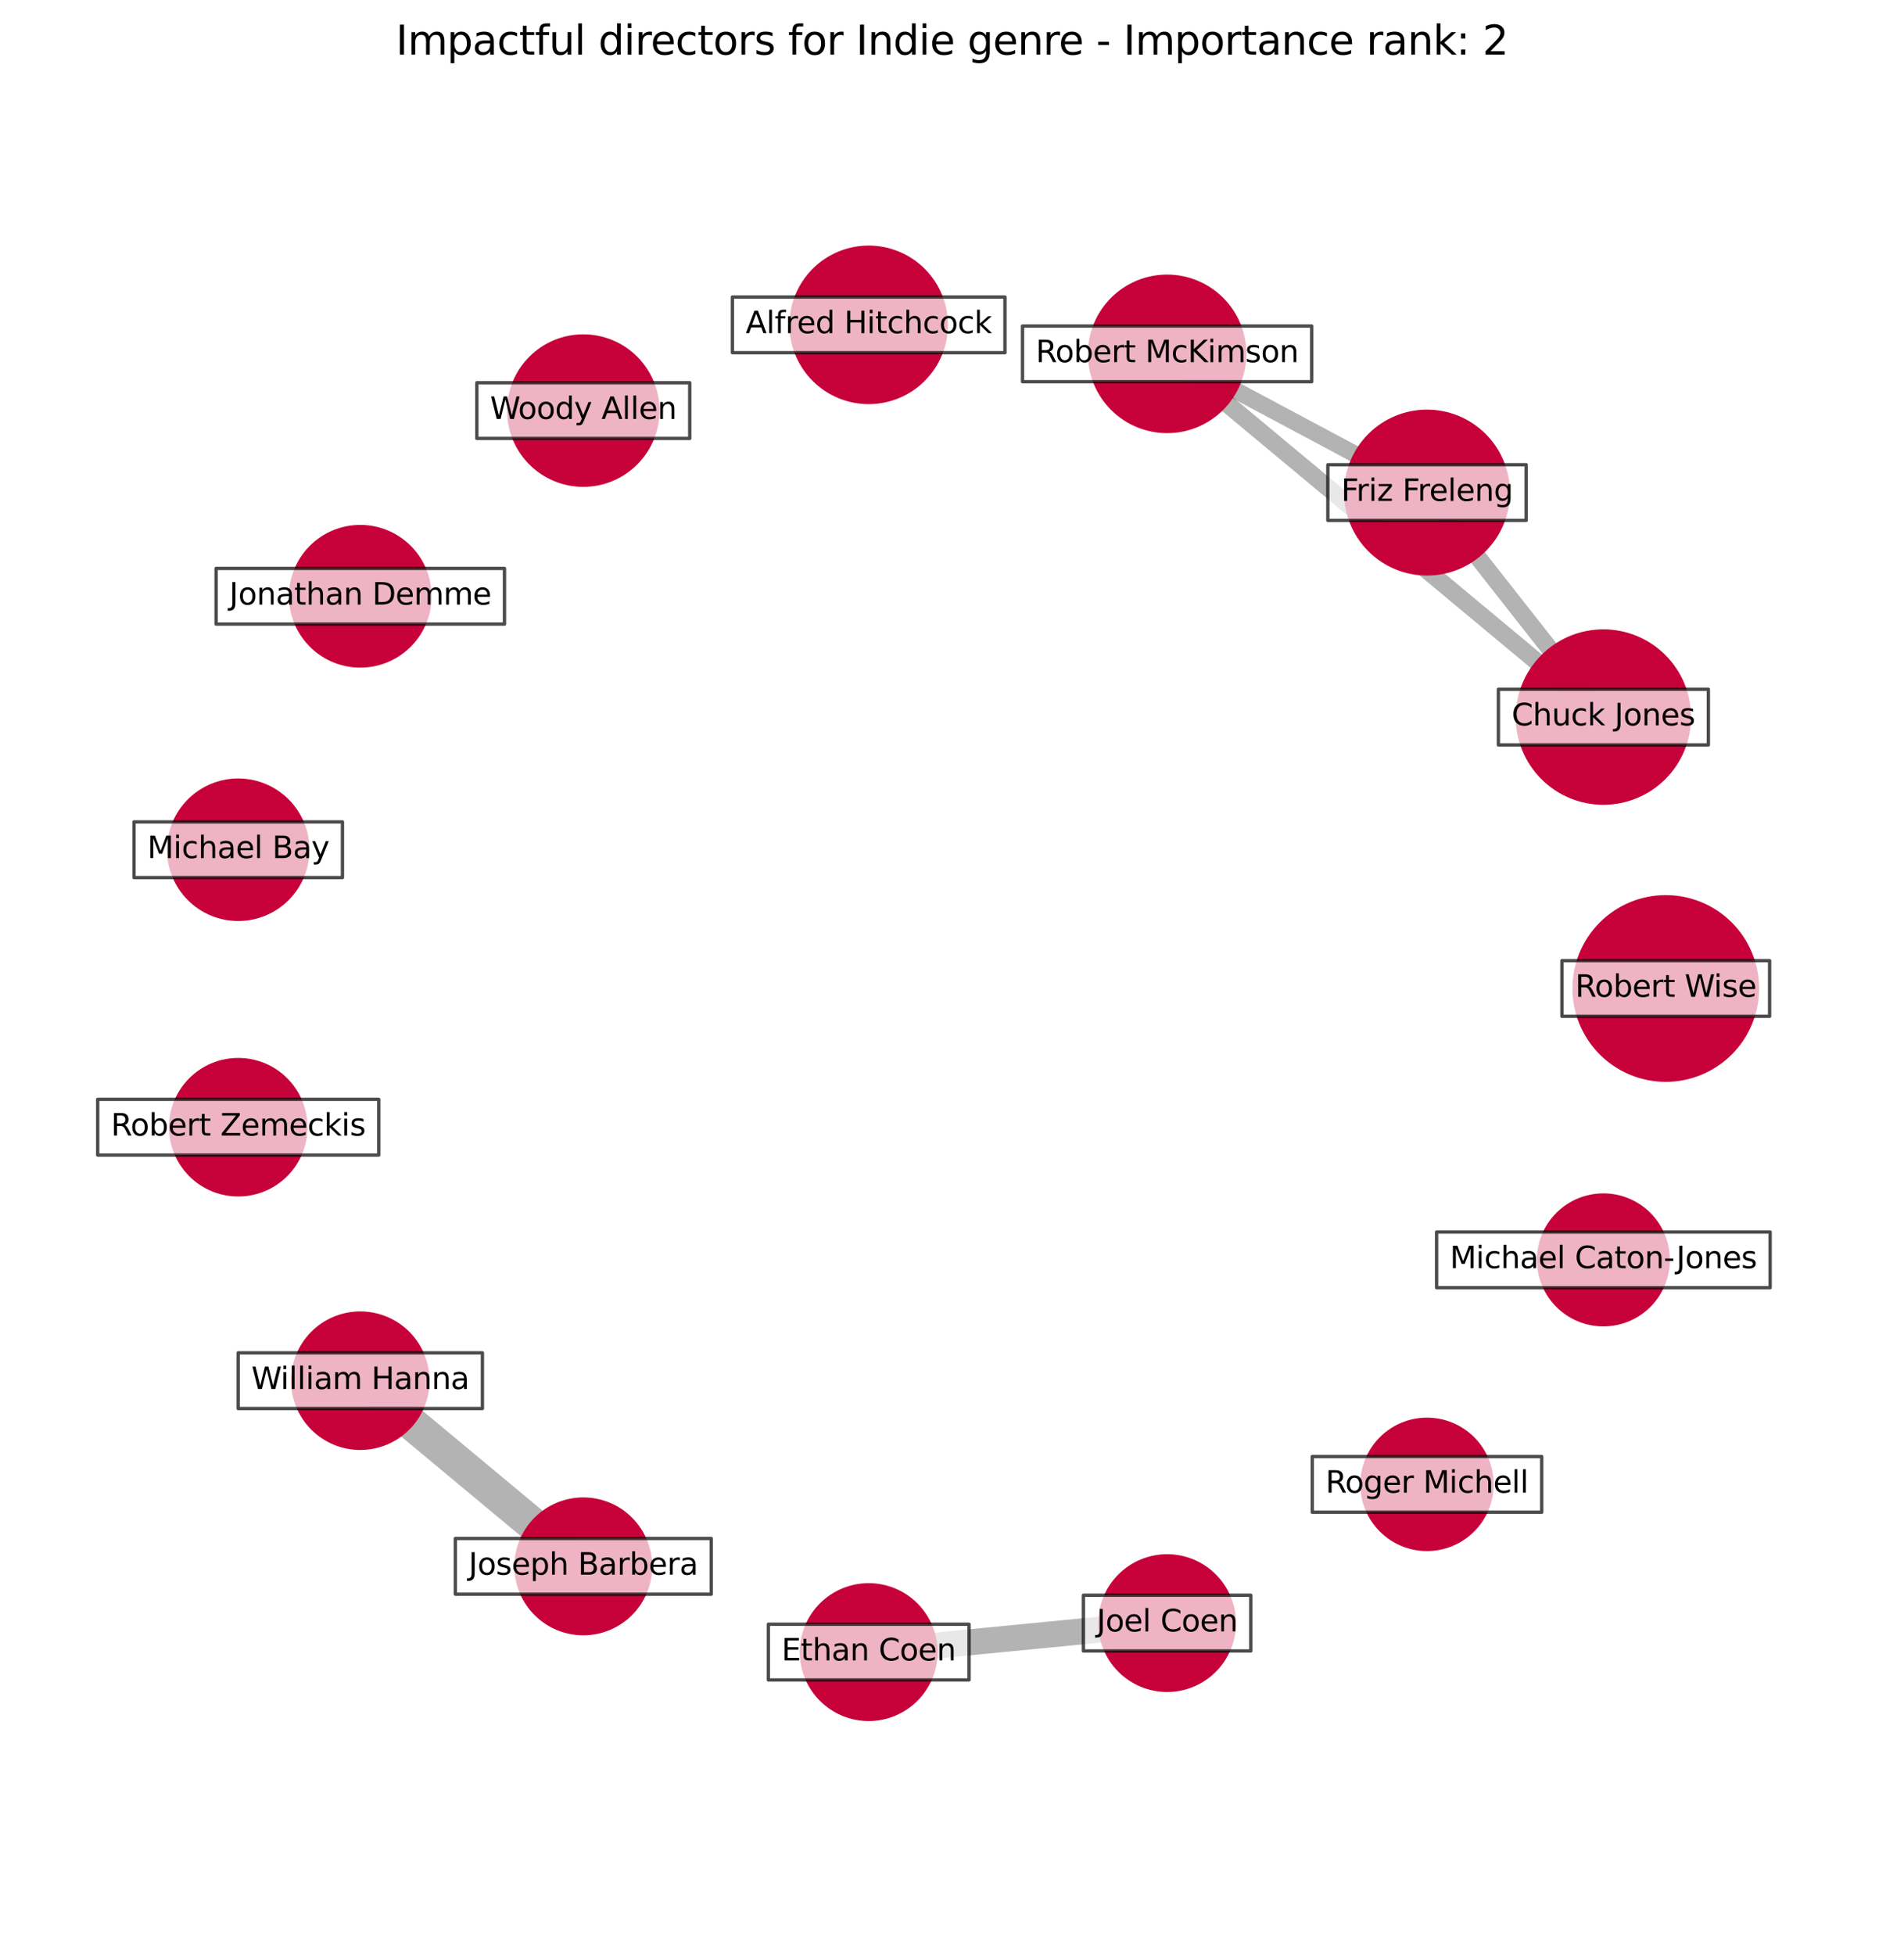 <?xml version="1.0" encoding="utf-8" standalone="no"?>
<!DOCTYPE svg PUBLIC "-//W3C//DTD SVG 1.1//EN"
  "http://www.w3.org/Graphics/SVG/1.1/DTD/svg11.dtd">
<svg xmlns:xlink="http://www.w3.org/1999/xlink" width="568.8pt" height="583.918pt" viewBox="0 0 568.8 583.918" xmlns="http://www.w3.org/2000/svg" version="1.1">
 <defs>
  <style type="text/css">*{stroke-linejoin: round; stroke-linecap: butt}</style>
 </defs>
 <g id="figure_1">
  <g id="patch_1">
   <path d="M 0 583.918 
L 568.8 583.918 
L 568.8 0 
L 0 0 
z
" style="fill: #ffffff"/>
  </g>
  <g id="axes_1">
   <g id="LineCollection_1">
    <path d="M 478.992 214.138 
L 426.3 147.102 
" clip-path="url(#pf386765ce1)" style="fill: none; stroke: #000000; stroke-opacity: 0.3; stroke-width: 5.162"/>
    <path d="M 478.992 214.138 
L 348.664 105.672 
" clip-path="url(#pf386765ce1)" style="fill: none; stroke: #000000; stroke-opacity: 0.3; stroke-width: 5.228"/>
    <path d="M 426.3 147.102 
L 348.664 105.672 
" clip-path="url(#pf386765ce1)" style="fill: none; stroke: #000000; stroke-opacity: 0.3; stroke-width: 5"/>
    <path d="M 107.631 412.315 
L 174.251 467.759 
" clip-path="url(#pf386765ce1)" style="fill: none; stroke: #000000; stroke-opacity: 0.3; stroke-width: 10"/>
    <path d="M 259.51 493.364 
L 348.664 484.703 
" clip-path="url(#pf386765ce1)" style="fill: none; stroke: #000000; stroke-opacity: 0.3; stroke-width: 7.767"/>
   </g>
   <g id="PathCollection_1">
    <path d="M 497.631 322.574 
C 504.894 322.574 511.86 319.688 516.996 314.552 
C 522.131 309.417 525.017 302.45 525.017 295.187 
C 525.017 287.925 522.131 280.958 516.996 275.823 
C 511.86 270.687 504.894 267.801 497.631 267.801 
C 490.368 267.801 483.401 270.687 478.266 275.823 
C 473.13 280.958 470.245 287.925 470.245 295.187 
C 470.245 302.45 473.13 309.417 478.266 314.552 
C 483.401 319.688 490.368 322.574 497.631 322.574 
z
" clip-path="url(#pf386765ce1)" style="fill: #c70039; fill-opacity: 0.99; stroke: #c70039; stroke-opacity: 0.99"/>
    <path d="M 478.992 239.838 
C 485.808 239.838 492.346 237.13 497.165 232.311 
C 501.985 227.491 504.693 220.954 504.693 214.138 
C 504.693 207.322 501.985 200.784 497.165 195.965 
C 492.346 191.145 485.808 188.437 478.992 188.437 
C 472.176 188.437 465.639 191.145 460.819 195.965 
C 456 200.784 453.292 207.322 453.292 214.138 
C 453.292 220.954 456 227.491 460.819 232.311 
C 465.639 237.13 472.176 239.838 478.992 239.838 
z
" clip-path="url(#pf386765ce1)" style="fill: #c70039; fill-opacity: 0.99; stroke: #c70039; stroke-opacity: 0.99"/>
    <path d="M 426.3 171.381 
C 432.739 171.381 438.914 168.823 443.467 164.27 
C 448.02 159.717 450.578 153.541 450.578 147.102 
C 450.578 140.663 448.02 134.488 443.467 129.935 
C 438.914 125.382 432.739 122.824 426.3 122.824 
C 419.861 122.824 413.685 125.382 409.132 129.935 
C 404.579 134.488 402.021 140.663 402.021 147.102 
C 402.021 153.541 404.579 159.717 409.132 164.27 
C 413.685 168.823 419.861 171.381 426.3 171.381 
z
" clip-path="url(#pf386765ce1)" style="fill: #c70039; fill-opacity: 0.99; stroke: #c70039; stroke-opacity: 0.99"/>
    <path d="M 348.664 128.853 
C 354.812 128.853 360.709 126.41 365.056 122.063 
C 369.403 117.716 371.845 111.82 371.845 105.672 
C 371.845 99.524 369.403 93.628 365.056 89.281 
C 360.709 84.933 354.812 82.491 348.664 82.491 
C 342.517 82.491 336.62 84.933 332.273 89.281 
C 327.926 93.628 325.483 99.524 325.483 105.672 
C 325.483 111.82 327.926 117.716 332.273 122.063 
C 336.62 126.41 342.517 128.853 348.664 128.853 
z
" clip-path="url(#pf386765ce1)" style="fill: #c70039; fill-opacity: 0.99; stroke: #c70039; stroke-opacity: 0.99"/>
    <path d="M 259.51 120.186 
C 265.656 120.186 271.551 117.744 275.897 113.398 
C 280.243 109.052 282.685 103.157 282.685 97.011 
C 282.685 90.864 280.243 84.969 275.897 80.623 
C 271.551 76.277 265.656 73.835 259.51 73.835 
C 253.363 73.835 247.468 76.277 243.122 80.623 
C 238.776 84.969 236.334 90.864 236.334 97.011 
C 236.334 103.157 238.776 109.052 243.122 113.398 
C 247.468 117.744 253.363 120.186 259.51 120.186 
z
" clip-path="url(#pf386765ce1)" style="fill: #c70039; fill-opacity: 0.99; stroke: #c70039; stroke-opacity: 0.99"/>
    <path d="M 174.251 144.895 
C 180.16 144.895 185.827 142.548 190.005 138.37 
C 194.183 134.192 196.53 128.524 196.53 122.616 
C 196.53 116.708 194.183 111.04 190.005 106.862 
C 185.827 102.684 180.16 100.337 174.251 100.337 
C 168.343 100.337 162.676 102.684 158.498 106.862 
C 154.32 111.04 151.972 116.708 151.972 122.616 
C 151.972 128.524 154.32 134.192 158.498 138.37 
C 162.676 142.548 168.343 144.895 174.251 144.895 
z
" clip-path="url(#pf386765ce1)" style="fill: #c70039; fill-opacity: 0.99; stroke: #c70039; stroke-opacity: 0.99"/>
    <path d="M 107.631 198.876 
C 113.152 198.876 118.447 196.683 122.35 192.779 
C 126.254 188.876 128.447 183.581 128.447 178.06 
C 128.447 172.54 126.254 167.245 122.35 163.342 
C 118.447 159.438 113.152 157.245 107.631 157.245 
C 102.111 157.245 96.816 159.438 92.913 163.342 
C 89.009 167.245 86.816 172.54 86.816 178.06 
C 86.816 183.581 89.009 188.876 92.913 192.779 
C 96.816 196.683 102.111 198.876 107.631 198.876 
z
" clip-path="url(#pf386765ce1)" style="fill: #c70039; fill-opacity: 0.99; stroke: #c70039; stroke-opacity: 0.99"/>
    <path d="M 71.169 274.543 
C 76.682 274.543 81.969 272.353 85.867 268.455 
C 89.765 264.557 91.955 259.27 91.955 253.757 
C 91.955 248.245 89.765 242.958 85.867 239.06 
C 81.969 235.162 76.682 232.972 71.169 232.972 
C 65.657 232.972 60.37 235.162 56.472 239.06 
C 52.574 242.958 50.384 248.245 50.384 253.757 
C 50.384 259.27 52.574 264.557 56.472 268.455 
C 60.37 272.353 65.657 274.543 71.169 274.543 
z
" clip-path="url(#pf386765ce1)" style="fill: #c70039; fill-opacity: 0.99; stroke: #c70039; stroke-opacity: 0.99"/>
    <path d="M 71.169 356.81 
C 76.524 356.81 81.661 354.682 85.447 350.896 
C 89.234 347.109 91.361 341.973 91.361 336.618 
C 91.361 331.263 89.234 326.126 85.447 322.34 
C 81.661 318.553 76.524 316.426 71.169 316.426 
C 65.814 316.426 60.678 318.553 56.891 322.34 
C 53.105 326.126 50.977 331.263 50.977 336.618 
C 50.977 341.973 53.105 347.109 56.891 350.896 
C 60.678 354.682 65.814 356.81 71.169 356.81 
z
" clip-path="url(#pf386765ce1)" style="fill: #c70039; fill-opacity: 0.99; stroke: #c70039; stroke-opacity: 0.99"/>
    <path d="M 107.631 432.507 
C 112.986 432.507 118.123 430.379 121.909 426.592 
C 125.696 422.806 127.823 417.67 127.823 412.315 
C 127.823 406.96 125.696 401.823 121.909 398.037 
C 118.123 394.25 112.986 392.123 107.631 392.123 
C 102.277 392.123 97.14 394.25 93.354 398.037 
C 89.567 401.823 87.439 406.96 87.439 412.315 
C 87.439 417.67 89.567 422.806 93.354 426.592 
C 97.14 430.379 102.277 432.507 107.631 432.507 
z
" clip-path="url(#pf386765ce1)" style="fill: #c70039; fill-opacity: 0.99; stroke: #c70039; stroke-opacity: 0.99"/>
    <path d="M 174.251 487.849 
C 179.579 487.849 184.69 485.732 188.457 481.965 
C 192.225 478.197 194.342 473.087 194.342 467.759 
C 194.342 462.431 192.225 457.321 188.457 453.553 
C 184.69 449.786 179.579 447.669 174.251 447.669 
C 168.923 447.669 163.813 449.786 160.045 453.553 
C 156.278 457.321 154.161 462.431 154.161 467.759 
C 154.161 473.087 156.278 478.197 160.045 481.965 
C 163.813 485.732 168.923 487.849 174.251 487.849 
z
" clip-path="url(#pf386765ce1)" style="fill: #c70039; fill-opacity: 0.99; stroke: #c70039; stroke-opacity: 0.99"/>
    <path d="M 259.51 513.455 
C 264.838 513.455 269.948 511.338 273.716 507.57 
C 277.483 503.803 279.6 498.692 279.6 493.364 
C 279.6 488.036 277.483 482.926 273.716 479.158 
C 269.948 475.391 264.838 473.274 259.51 473.274 
C 254.182 473.274 249.071 475.391 245.304 479.158 
C 241.536 482.926 239.419 488.036 239.419 493.364 
C 239.419 498.692 241.536 503.803 245.304 507.57 
C 249.071 511.338 254.182 513.455 259.51 513.455 
z
" clip-path="url(#pf386765ce1)" style="fill: #c70039; fill-opacity: 0.99; stroke: #c70039; stroke-opacity: 0.99"/>
    <path d="M 348.664 504.78 
C 353.989 504.78 359.096 502.664 362.861 498.899 
C 366.625 495.134 368.741 490.027 368.741 484.703 
C 368.741 479.379 366.625 474.272 362.861 470.507 
C 359.096 466.742 353.989 464.626 348.664 464.626 
C 343.34 464.626 338.233 466.742 334.468 470.507 
C 330.703 474.272 328.588 479.379 328.588 484.703 
C 328.588 490.027 330.703 495.134 334.468 498.899 
C 338.233 502.664 343.34 504.78 348.664 504.78 
z
" clip-path="url(#pf386765ce1)" style="fill: #c70039; fill-opacity: 0.99; stroke: #c70039; stroke-opacity: 0.99"/>
    <path d="M 426.3 462.699 
C 431.452 462.699 436.393 460.652 440.036 457.009 
C 443.679 453.366 445.726 448.425 445.726 443.273 
C 445.726 438.121 443.679 433.179 440.036 429.536 
C 436.393 425.893 431.452 423.847 426.3 423.847 
C 421.148 423.847 416.206 425.893 412.564 429.536 
C 408.921 433.179 406.874 438.121 406.874 443.273 
C 406.874 448.425 408.921 453.366 412.564 457.009 
C 416.206 460.652 421.148 462.699 426.3 462.699 
z
" clip-path="url(#pf386765ce1)" style="fill: #c70039; fill-opacity: 0.99; stroke: #c70039; stroke-opacity: 0.99"/>
    <path d="M 478.992 395.602 
C 484.128 395.602 489.054 393.562 492.685 389.93 
C 496.317 386.299 498.357 381.373 498.357 376.237 
C 498.357 371.102 496.317 366.176 492.685 362.544 
C 489.054 358.913 484.128 356.872 478.992 356.872 
C 473.857 356.872 468.931 358.913 465.299 362.544 
C 461.668 366.176 459.627 371.102 459.627 376.237 
C 459.627 381.373 461.668 386.299 465.299 389.93 
C 468.931 393.562 473.857 395.602 478.992 395.602 
z
" clip-path="url(#pf386765ce1)" style="fill: #c70039; fill-opacity: 0.99; stroke: #c70039; stroke-opacity: 0.99"/>
   </g>
   <g id="text_1">
    <g id="patch_2">
     <path d="M 466.612 303.503 
L 528.65 303.503 
L 528.65 286.872 
L 466.612 286.872 
z
" clip-path="url(#pf386765ce1)" style="fill: #ffffff; opacity: 0.7; stroke: #000000; stroke-linejoin: miter"/>
    </g>
    <g clip-path="url(#pf386765ce1)">
     <!-- Robert Wise -->
     <g transform="translate(470.572 297.671)scale(0.09 -0.09)">
      <defs>
       <path id="DejaVuSans-52" d="M 2841 2188 
Q 3044 2119 3236 1894 
Q 3428 1669 3622 1275 
L 4263 0 
L 3584 0 
L 2988 1197 
Q 2756 1666 2539 1819 
Q 2322 1972 1947 1972 
L 1259 1972 
L 1259 0 
L 628 0 
L 628 4666 
L 2053 4666 
Q 2853 4666 3247 4331 
Q 3641 3997 3641 3322 
Q 3641 2881 3436 2590 
Q 3231 2300 2841 2188 
z
M 1259 4147 
L 1259 2491 
L 2053 2491 
Q 2509 2491 2742 2702 
Q 2975 2913 2975 3322 
Q 2975 3731 2742 3939 
Q 2509 4147 2053 4147 
L 1259 4147 
z
" transform="scale(0.016)"/>
       <path id="DejaVuSans-6f" d="M 1959 3097 
Q 1497 3097 1228 2736 
Q 959 2375 959 1747 
Q 959 1119 1226 758 
Q 1494 397 1959 397 
Q 2419 397 2687 759 
Q 2956 1122 2956 1747 
Q 2956 2369 2687 2733 
Q 2419 3097 1959 3097 
z
M 1959 3584 
Q 2709 3584 3137 3096 
Q 3566 2609 3566 1747 
Q 3566 888 3137 398 
Q 2709 -91 1959 -91 
Q 1206 -91 779 398 
Q 353 888 353 1747 
Q 353 2609 779 3096 
Q 1206 3584 1959 3584 
z
" transform="scale(0.016)"/>
       <path id="DejaVuSans-62" d="M 3116 1747 
Q 3116 2381 2855 2742 
Q 2594 3103 2138 3103 
Q 1681 3103 1420 2742 
Q 1159 2381 1159 1747 
Q 1159 1113 1420 752 
Q 1681 391 2138 391 
Q 2594 391 2855 752 
Q 3116 1113 3116 1747 
z
M 1159 2969 
Q 1341 3281 1617 3432 
Q 1894 3584 2278 3584 
Q 2916 3584 3314 3078 
Q 3713 2572 3713 1747 
Q 3713 922 3314 415 
Q 2916 -91 2278 -91 
Q 1894 -91 1617 61 
Q 1341 213 1159 525 
L 1159 0 
L 581 0 
L 581 4863 
L 1159 4863 
L 1159 2969 
z
" transform="scale(0.016)"/>
       <path id="DejaVuSans-65" d="M 3597 1894 
L 3597 1613 
L 953 1613 
Q 991 1019 1311 708 
Q 1631 397 2203 397 
Q 2534 397 2845 478 
Q 3156 559 3463 722 
L 3463 178 
Q 3153 47 2828 -22 
Q 2503 -91 2169 -91 
Q 1331 -91 842 396 
Q 353 884 353 1716 
Q 353 2575 817 3079 
Q 1281 3584 2069 3584 
Q 2775 3584 3186 3129 
Q 3597 2675 3597 1894 
z
M 3022 2063 
Q 3016 2534 2758 2815 
Q 2500 3097 2075 3097 
Q 1594 3097 1305 2825 
Q 1016 2553 972 2059 
L 3022 2063 
z
" transform="scale(0.016)"/>
       <path id="DejaVuSans-72" d="M 2631 2963 
Q 2534 3019 2420 3045 
Q 2306 3072 2169 3072 
Q 1681 3072 1420 2755 
Q 1159 2438 1159 1844 
L 1159 0 
L 581 0 
L 581 3500 
L 1159 3500 
L 1159 2956 
Q 1341 3275 1631 3429 
Q 1922 3584 2338 3584 
Q 2397 3584 2469 3576 
Q 2541 3569 2628 3553 
L 2631 2963 
z
" transform="scale(0.016)"/>
       <path id="DejaVuSans-74" d="M 1172 4494 
L 1172 3500 
L 2356 3500 
L 2356 3053 
L 1172 3053 
L 1172 1153 
Q 1172 725 1289 603 
Q 1406 481 1766 481 
L 2356 481 
L 2356 0 
L 1766 0 
Q 1100 0 847 248 
Q 594 497 594 1153 
L 594 3053 
L 172 3053 
L 172 3500 
L 594 3500 
L 594 4494 
L 1172 4494 
z
" transform="scale(0.016)"/>
       <path id="DejaVuSans-20" transform="scale(0.016)"/>
       <path id="DejaVuSans-57" d="M 213 4666 
L 850 4666 
L 1831 722 
L 2809 4666 
L 3519 4666 
L 4500 722 
L 5478 4666 
L 6119 4666 
L 4947 0 
L 4153 0 
L 3169 4050 
L 2175 0 
L 1381 0 
L 213 4666 
z
" transform="scale(0.016)"/>
       <path id="DejaVuSans-69" d="M 603 3500 
L 1178 3500 
L 1178 0 
L 603 0 
L 603 3500 
z
M 603 4863 
L 1178 4863 
L 1178 4134 
L 603 4134 
L 603 4863 
z
" transform="scale(0.016)"/>
       <path id="DejaVuSans-73" d="M 2834 3397 
L 2834 2853 
Q 2591 2978 2328 3040 
Q 2066 3103 1784 3103 
Q 1356 3103 1142 2972 
Q 928 2841 928 2578 
Q 928 2378 1081 2264 
Q 1234 2150 1697 2047 
L 1894 2003 
Q 2506 1872 2764 1633 
Q 3022 1394 3022 966 
Q 3022 478 2636 193 
Q 2250 -91 1575 -91 
Q 1294 -91 989 -36 
Q 684 19 347 128 
L 347 722 
Q 666 556 975 473 
Q 1284 391 1588 391 
Q 1994 391 2212 530 
Q 2431 669 2431 922 
Q 2431 1156 2273 1281 
Q 2116 1406 1581 1522 
L 1381 1569 
Q 847 1681 609 1914 
Q 372 2147 372 2553 
Q 372 3047 722 3315 
Q 1072 3584 1716 3584 
Q 2034 3584 2315 3537 
Q 2597 3491 2834 3397 
z
" transform="scale(0.016)"/>
      </defs>
      <use xlink:href="#DejaVuSans-52"/>
      <use xlink:href="#DejaVuSans-6f" x="64.982"/>
      <use xlink:href="#DejaVuSans-62" x="126.164"/>
      <use xlink:href="#DejaVuSans-65" x="189.641"/>
      <use xlink:href="#DejaVuSans-72" x="251.164"/>
      <use xlink:href="#DejaVuSans-74" x="292.277"/>
      <use xlink:href="#DejaVuSans-20" x="331.486"/>
      <use xlink:href="#DejaVuSans-57" x="363.273"/>
      <use xlink:href="#DejaVuSans-69" x="459.9"/>
      <use xlink:href="#DejaVuSans-73" x="487.684"/>
      <use xlink:href="#DejaVuSans-65" x="539.783"/>
     </g>
    </g>
   </g>
   <g id="text_2">
    <g id="patch_3">
     <path d="M 447.63 222.453 
L 510.355 222.453 
L 510.355 205.823 
L 447.63 205.823 
z
" clip-path="url(#pf386765ce1)" style="fill: #ffffff; opacity: 0.7; stroke: #000000; stroke-linejoin: miter"/>
    </g>
    <g clip-path="url(#pf386765ce1)">
     <!-- Chuck Jones -->
     <g transform="translate(451.59 216.621)scale(0.09 -0.09)">
      <defs>
       <path id="DejaVuSans-43" d="M 4122 4306 
L 4122 3641 
Q 3803 3938 3442 4084 
Q 3081 4231 2675 4231 
Q 1875 4231 1450 3742 
Q 1025 3253 1025 2328 
Q 1025 1406 1450 917 
Q 1875 428 2675 428 
Q 3081 428 3442 575 
Q 3803 722 4122 1019 
L 4122 359 
Q 3791 134 3420 21 
Q 3050 -91 2638 -91 
Q 1578 -91 968 557 
Q 359 1206 359 2328 
Q 359 3453 968 4101 
Q 1578 4750 2638 4750 
Q 3056 4750 3426 4639 
Q 3797 4528 4122 4306 
z
" transform="scale(0.016)"/>
       <path id="DejaVuSans-68" d="M 3513 2113 
L 3513 0 
L 2938 0 
L 2938 2094 
Q 2938 2591 2744 2837 
Q 2550 3084 2163 3084 
Q 1697 3084 1428 2787 
Q 1159 2491 1159 1978 
L 1159 0 
L 581 0 
L 581 4863 
L 1159 4863 
L 1159 2956 
Q 1366 3272 1645 3428 
Q 1925 3584 2291 3584 
Q 2894 3584 3203 3211 
Q 3513 2838 3513 2113 
z
" transform="scale(0.016)"/>
       <path id="DejaVuSans-75" d="M 544 1381 
L 544 3500 
L 1119 3500 
L 1119 1403 
Q 1119 906 1312 657 
Q 1506 409 1894 409 
Q 2359 409 2629 706 
Q 2900 1003 2900 1516 
L 2900 3500 
L 3475 3500 
L 3475 0 
L 2900 0 
L 2900 538 
Q 2691 219 2414 64 
Q 2138 -91 1772 -91 
Q 1169 -91 856 284 
Q 544 659 544 1381 
z
M 1991 3584 
L 1991 3584 
z
" transform="scale(0.016)"/>
       <path id="DejaVuSans-63" d="M 3122 3366 
L 3122 2828 
Q 2878 2963 2633 3030 
Q 2388 3097 2138 3097 
Q 1578 3097 1268 2742 
Q 959 2388 959 1747 
Q 959 1106 1268 751 
Q 1578 397 2138 397 
Q 2388 397 2633 464 
Q 2878 531 3122 666 
L 3122 134 
Q 2881 22 2623 -34 
Q 2366 -91 2075 -91 
Q 1284 -91 818 406 
Q 353 903 353 1747 
Q 353 2603 823 3093 
Q 1294 3584 2113 3584 
Q 2378 3584 2631 3529 
Q 2884 3475 3122 3366 
z
" transform="scale(0.016)"/>
       <path id="DejaVuSans-6b" d="M 581 4863 
L 1159 4863 
L 1159 1991 
L 2875 3500 
L 3609 3500 
L 1753 1863 
L 3688 0 
L 2938 0 
L 1159 1709 
L 1159 0 
L 581 0 
L 581 4863 
z
" transform="scale(0.016)"/>
       <path id="DejaVuSans-4a" d="M 628 4666 
L 1259 4666 
L 1259 325 
Q 1259 -519 939 -900 
Q 619 -1281 -91 -1281 
L -331 -1281 
L -331 -750 
L -134 -750 
Q 284 -750 456 -515 
Q 628 -281 628 325 
L 628 4666 
z
" transform="scale(0.016)"/>
       <path id="DejaVuSans-6e" d="M 3513 2113 
L 3513 0 
L 2938 0 
L 2938 2094 
Q 2938 2591 2744 2837 
Q 2550 3084 2163 3084 
Q 1697 3084 1428 2787 
Q 1159 2491 1159 1978 
L 1159 0 
L 581 0 
L 581 3500 
L 1159 3500 
L 1159 2956 
Q 1366 3272 1645 3428 
Q 1925 3584 2291 3584 
Q 2894 3584 3203 3211 
Q 3513 2838 3513 2113 
z
" transform="scale(0.016)"/>
      </defs>
      <use xlink:href="#DejaVuSans-43"/>
      <use xlink:href="#DejaVuSans-68" x="69.824"/>
      <use xlink:href="#DejaVuSans-75" x="133.203"/>
      <use xlink:href="#DejaVuSans-63" x="196.582"/>
      <use xlink:href="#DejaVuSans-6b" x="251.562"/>
      <use xlink:href="#DejaVuSans-20" x="309.473"/>
      <use xlink:href="#DejaVuSans-4a" x="341.26"/>
      <use xlink:href="#DejaVuSans-6f" x="370.752"/>
      <use xlink:href="#DejaVuSans-6e" x="431.934"/>
      <use xlink:href="#DejaVuSans-65" x="495.312"/>
      <use xlink:href="#DejaVuSans-73" x="556.836"/>
     </g>
    </g>
   </g>
   <g id="text_3">
    <g id="patch_4">
     <path d="M 396.679 155.417 
L 455.921 155.417 
L 455.921 138.787 
L 396.679 138.787 
z
" clip-path="url(#pf386765ce1)" style="fill: #ffffff; opacity: 0.7; stroke: #000000; stroke-linejoin: miter"/>
    </g>
    <g clip-path="url(#pf386765ce1)">
     <!-- Friz Freleng -->
     <g transform="translate(400.639 149.586)scale(0.09 -0.09)">
      <defs>
       <path id="DejaVuSans-46" d="M 628 4666 
L 3309 4666 
L 3309 4134 
L 1259 4134 
L 1259 2759 
L 3109 2759 
L 3109 2228 
L 1259 2228 
L 1259 0 
L 628 0 
L 628 4666 
z
" transform="scale(0.016)"/>
       <path id="DejaVuSans-7a" d="M 353 3500 
L 3084 3500 
L 3084 2975 
L 922 459 
L 3084 459 
L 3084 0 
L 275 0 
L 275 525 
L 2438 3041 
L 353 3041 
L 353 3500 
z
" transform="scale(0.016)"/>
       <path id="DejaVuSans-6c" d="M 603 4863 
L 1178 4863 
L 1178 0 
L 603 0 
L 603 4863 
z
" transform="scale(0.016)"/>
       <path id="DejaVuSans-67" d="M 2906 1791 
Q 2906 2416 2648 2759 
Q 2391 3103 1925 3103 
Q 1463 3103 1205 2759 
Q 947 2416 947 1791 
Q 947 1169 1205 825 
Q 1463 481 1925 481 
Q 2391 481 2648 825 
Q 2906 1169 2906 1791 
z
M 3481 434 
Q 3481 -459 3084 -895 
Q 2688 -1331 1869 -1331 
Q 1566 -1331 1297 -1286 
Q 1028 -1241 775 -1147 
L 775 -588 
Q 1028 -725 1275 -790 
Q 1522 -856 1778 -856 
Q 2344 -856 2625 -561 
Q 2906 -266 2906 331 
L 2906 616 
Q 2728 306 2450 153 
Q 2172 0 1784 0 
Q 1141 0 747 490 
Q 353 981 353 1791 
Q 353 2603 747 3093 
Q 1141 3584 1784 3584 
Q 2172 3584 2450 3431 
Q 2728 3278 2906 2969 
L 2906 3500 
L 3481 3500 
L 3481 434 
z
" transform="scale(0.016)"/>
      </defs>
      <use xlink:href="#DejaVuSans-46"/>
      <use xlink:href="#DejaVuSans-72" x="50.27"/>
      <use xlink:href="#DejaVuSans-69" x="91.383"/>
      <use xlink:href="#DejaVuSans-7a" x="119.166"/>
      <use xlink:href="#DejaVuSans-20" x="171.656"/>
      <use xlink:href="#DejaVuSans-46" x="203.443"/>
      <use xlink:href="#DejaVuSans-72" x="253.713"/>
      <use xlink:href="#DejaVuSans-65" x="292.576"/>
      <use xlink:href="#DejaVuSans-6c" x="354.1"/>
      <use xlink:href="#DejaVuSans-65" x="381.883"/>
      <use xlink:href="#DejaVuSans-6e" x="443.406"/>
      <use xlink:href="#DejaVuSans-67" x="506.785"/>
     </g>
    </g>
   </g>
   <g id="text_4">
    <g id="patch_5">
     <path d="M 305.466 113.987 
L 391.863 113.987 
L 391.863 97.357 
L 305.466 97.357 
z
" clip-path="url(#pf386765ce1)" style="fill: #ffffff; opacity: 0.7; stroke: #000000; stroke-linejoin: miter"/>
    </g>
    <g clip-path="url(#pf386765ce1)">
     <!-- Robert McKimson -->
     <g transform="translate(309.426 108.155)scale(0.09 -0.09)">
      <defs>
       <path id="DejaVuSans-4d" d="M 628 4666 
L 1569 4666 
L 2759 1491 
L 3956 4666 
L 4897 4666 
L 4897 0 
L 4281 0 
L 4281 4097 
L 3078 897 
L 2444 897 
L 1241 4097 
L 1241 0 
L 628 0 
L 628 4666 
z
" transform="scale(0.016)"/>
       <path id="DejaVuSans-4b" d="M 628 4666 
L 1259 4666 
L 1259 2694 
L 3353 4666 
L 4166 4666 
L 1850 2491 
L 4331 0 
L 3500 0 
L 1259 2247 
L 1259 0 
L 628 0 
L 628 4666 
z
" transform="scale(0.016)"/>
       <path id="DejaVuSans-6d" d="M 3328 2828 
Q 3544 3216 3844 3400 
Q 4144 3584 4550 3584 
Q 5097 3584 5394 3201 
Q 5691 2819 5691 2113 
L 5691 0 
L 5113 0 
L 5113 2094 
Q 5113 2597 4934 2840 
Q 4756 3084 4391 3084 
Q 3944 3084 3684 2787 
Q 3425 2491 3425 1978 
L 3425 0 
L 2847 0 
L 2847 2094 
Q 2847 2600 2669 2842 
Q 2491 3084 2119 3084 
Q 1678 3084 1418 2786 
Q 1159 2488 1159 1978 
L 1159 0 
L 581 0 
L 581 3500 
L 1159 3500 
L 1159 2956 
Q 1356 3278 1631 3431 
Q 1906 3584 2284 3584 
Q 2666 3584 2933 3390 
Q 3200 3197 3328 2828 
z
" transform="scale(0.016)"/>
      </defs>
      <use xlink:href="#DejaVuSans-52"/>
      <use xlink:href="#DejaVuSans-6f" x="64.982"/>
      <use xlink:href="#DejaVuSans-62" x="126.164"/>
      <use xlink:href="#DejaVuSans-65" x="189.641"/>
      <use xlink:href="#DejaVuSans-72" x="251.164"/>
      <use xlink:href="#DejaVuSans-74" x="292.277"/>
      <use xlink:href="#DejaVuSans-20" x="331.486"/>
      <use xlink:href="#DejaVuSans-4d" x="363.273"/>
      <use xlink:href="#DejaVuSans-63" x="449.553"/>
      <use xlink:href="#DejaVuSans-4b" x="504.533"/>
      <use xlink:href="#DejaVuSans-69" x="570.109"/>
      <use xlink:href="#DejaVuSans-6d" x="597.893"/>
      <use xlink:href="#DejaVuSans-73" x="695.305"/>
      <use xlink:href="#DejaVuSans-6f" x="747.404"/>
      <use xlink:href="#DejaVuSans-6e" x="808.586"/>
     </g>
    </g>
   </g>
   <g id="text_5">
    <g id="patch_6">
     <path d="M 218.8 105.326 
L 300.219 105.326 
L 300.219 88.696 
L 218.8 88.696 
z
" clip-path="url(#pf386765ce1)" style="fill: #ffffff; opacity: 0.7; stroke: #000000; stroke-linejoin: miter"/>
    </g>
    <g clip-path="url(#pf386765ce1)">
     <!-- Alfred Hitchcock -->
     <g transform="translate(222.76 99.494)scale(0.09 -0.09)">
      <defs>
       <path id="DejaVuSans-41" d="M 2188 4044 
L 1331 1722 
L 3047 1722 
L 2188 4044 
z
M 1831 4666 
L 2547 4666 
L 4325 0 
L 3669 0 
L 3244 1197 
L 1141 1197 
L 716 0 
L 50 0 
L 1831 4666 
z
" transform="scale(0.016)"/>
       <path id="DejaVuSans-66" d="M 2375 4863 
L 2375 4384 
L 1825 4384 
Q 1516 4384 1395 4259 
Q 1275 4134 1275 3809 
L 1275 3500 
L 2222 3500 
L 2222 3053 
L 1275 3053 
L 1275 0 
L 697 0 
L 697 3053 
L 147 3053 
L 147 3500 
L 697 3500 
L 697 3744 
Q 697 4328 969 4595 
Q 1241 4863 1831 4863 
L 2375 4863 
z
" transform="scale(0.016)"/>
       <path id="DejaVuSans-64" d="M 2906 2969 
L 2906 4863 
L 3481 4863 
L 3481 0 
L 2906 0 
L 2906 525 
Q 2725 213 2448 61 
Q 2172 -91 1784 -91 
Q 1150 -91 751 415 
Q 353 922 353 1747 
Q 353 2572 751 3078 
Q 1150 3584 1784 3584 
Q 2172 3584 2448 3432 
Q 2725 3281 2906 2969 
z
M 947 1747 
Q 947 1113 1208 752 
Q 1469 391 1925 391 
Q 2381 391 2643 752 
Q 2906 1113 2906 1747 
Q 2906 2381 2643 2742 
Q 2381 3103 1925 3103 
Q 1469 3103 1208 2742 
Q 947 2381 947 1747 
z
" transform="scale(0.016)"/>
       <path id="DejaVuSans-48" d="M 628 4666 
L 1259 4666 
L 1259 2753 
L 3553 2753 
L 3553 4666 
L 4184 4666 
L 4184 0 
L 3553 0 
L 3553 2222 
L 1259 2222 
L 1259 0 
L 628 0 
L 628 4666 
z
" transform="scale(0.016)"/>
      </defs>
      <use xlink:href="#DejaVuSans-41"/>
      <use xlink:href="#DejaVuSans-6c" x="68.408"/>
      <use xlink:href="#DejaVuSans-66" x="96.191"/>
      <use xlink:href="#DejaVuSans-72" x="131.396"/>
      <use xlink:href="#DejaVuSans-65" x="170.26"/>
      <use xlink:href="#DejaVuSans-64" x="231.783"/>
      <use xlink:href="#DejaVuSans-20" x="295.26"/>
      <use xlink:href="#DejaVuSans-48" x="327.047"/>
      <use xlink:href="#DejaVuSans-69" x="402.242"/>
      <use xlink:href="#DejaVuSans-74" x="430.025"/>
      <use xlink:href="#DejaVuSans-63" x="469.234"/>
      <use xlink:href="#DejaVuSans-68" x="524.215"/>
      <use xlink:href="#DejaVuSans-63" x="587.594"/>
      <use xlink:href="#DejaVuSans-6f" x="642.574"/>
      <use xlink:href="#DejaVuSans-63" x="703.756"/>
      <use xlink:href="#DejaVuSans-6b" x="758.736"/>
     </g>
    </g>
   </g>
   <g id="text_6">
    <g id="patch_7">
     <path d="M 142.45 130.931 
L 206.053 130.931 
L 206.053 114.301 
L 142.45 114.301 
z
" clip-path="url(#pf386765ce1)" style="fill: #ffffff; opacity: 0.7; stroke: #000000; stroke-linejoin: miter"/>
    </g>
    <g clip-path="url(#pf386765ce1)">
     <!-- Woody Allen -->
     <g transform="translate(146.41 125.099)scale(0.09 -0.09)">
      <defs>
       <path id="DejaVuSans-79" d="M 2059 -325 
Q 1816 -950 1584 -1140 
Q 1353 -1331 966 -1331 
L 506 -1331 
L 506 -850 
L 844 -850 
Q 1081 -850 1212 -737 
Q 1344 -625 1503 -206 
L 1606 56 
L 191 3500 
L 800 3500 
L 1894 763 
L 2988 3500 
L 3597 3500 
L 2059 -325 
z
" transform="scale(0.016)"/>
      </defs>
      <use xlink:href="#DejaVuSans-57"/>
      <use xlink:href="#DejaVuSans-6f" x="93.002"/>
      <use xlink:href="#DejaVuSans-6f" x="154.184"/>
      <use xlink:href="#DejaVuSans-64" x="215.365"/>
      <use xlink:href="#DejaVuSans-79" x="278.842"/>
      <use xlink:href="#DejaVuSans-20" x="338.021"/>
      <use xlink:href="#DejaVuSans-41" x="369.809"/>
      <use xlink:href="#DejaVuSans-6c" x="438.217"/>
      <use xlink:href="#DejaVuSans-6c" x="466"/>
      <use xlink:href="#DejaVuSans-65" x="493.783"/>
      <use xlink:href="#DejaVuSans-6e" x="555.307"/>
     </g>
    </g>
   </g>
   <g id="text_7">
    <g id="patch_8">
     <path d="M 64.556 186.376 
L 150.707 186.376 
L 150.707 169.745 
L 64.556 169.745 
z
" clip-path="url(#pf386765ce1)" style="fill: #ffffff; opacity: 0.7; stroke: #000000; stroke-linejoin: miter"/>
    </g>
    <g clip-path="url(#pf386765ce1)">
     <!-- Jonathan Demme -->
     <g transform="translate(68.516 180.544)scale(0.09 -0.09)">
      <defs>
       <path id="DejaVuSans-61" d="M 2194 1759 
Q 1497 1759 1228 1600 
Q 959 1441 959 1056 
Q 959 750 1161 570 
Q 1363 391 1709 391 
Q 2188 391 2477 730 
Q 2766 1069 2766 1631 
L 2766 1759 
L 2194 1759 
z
M 3341 1997 
L 3341 0 
L 2766 0 
L 2766 531 
Q 2569 213 2275 61 
Q 1981 -91 1556 -91 
Q 1019 -91 701 211 
Q 384 513 384 1019 
Q 384 1609 779 1909 
Q 1175 2209 1959 2209 
L 2766 2209 
L 2766 2266 
Q 2766 2663 2505 2880 
Q 2244 3097 1772 3097 
Q 1472 3097 1187 3025 
Q 903 2953 641 2809 
L 641 3341 
Q 956 3463 1253 3523 
Q 1550 3584 1831 3584 
Q 2591 3584 2966 3190 
Q 3341 2797 3341 1997 
z
" transform="scale(0.016)"/>
       <path id="DejaVuSans-44" d="M 1259 4147 
L 1259 519 
L 2022 519 
Q 2988 519 3436 956 
Q 3884 1394 3884 2338 
Q 3884 3275 3436 3711 
Q 2988 4147 2022 4147 
L 1259 4147 
z
M 628 4666 
L 1925 4666 
Q 3281 4666 3915 4102 
Q 4550 3538 4550 2338 
Q 4550 1131 3912 565 
Q 3275 0 1925 0 
L 628 0 
L 628 4666 
z
" transform="scale(0.016)"/>
      </defs>
      <use xlink:href="#DejaVuSans-4a"/>
      <use xlink:href="#DejaVuSans-6f" x="29.492"/>
      <use xlink:href="#DejaVuSans-6e" x="90.674"/>
      <use xlink:href="#DejaVuSans-61" x="154.053"/>
      <use xlink:href="#DejaVuSans-74" x="215.332"/>
      <use xlink:href="#DejaVuSans-68" x="254.541"/>
      <use xlink:href="#DejaVuSans-61" x="317.92"/>
      <use xlink:href="#DejaVuSans-6e" x="379.199"/>
      <use xlink:href="#DejaVuSans-20" x="442.578"/>
      <use xlink:href="#DejaVuSans-44" x="474.365"/>
      <use xlink:href="#DejaVuSans-65" x="551.367"/>
      <use xlink:href="#DejaVuSans-6d" x="612.891"/>
      <use xlink:href="#DejaVuSans-6d" x="710.303"/>
      <use xlink:href="#DejaVuSans-65" x="807.715"/>
     </g>
    </g>
   </g>
   <g id="text_8">
    <g id="patch_9">
     <path d="M 40.035 262.072 
L 102.304 262.072 
L 102.304 245.442 
L 40.035 245.442 
z
" clip-path="url(#pf386765ce1)" style="fill: #ffffff; opacity: 0.7; stroke: #000000; stroke-linejoin: miter"/>
    </g>
    <g clip-path="url(#pf386765ce1)">
     <!-- Michael Bay -->
     <g transform="translate(43.995 256.241)scale(0.09 -0.09)">
      <defs>
       <path id="DejaVuSans-42" d="M 1259 2228 
L 1259 519 
L 2272 519 
Q 2781 519 3026 730 
Q 3272 941 3272 1375 
Q 3272 1813 3026 2020 
Q 2781 2228 2272 2228 
L 1259 2228 
z
M 1259 4147 
L 1259 2741 
L 2194 2741 
Q 2656 2741 2882 2914 
Q 3109 3088 3109 3444 
Q 3109 3797 2882 3972 
Q 2656 4147 2194 4147 
L 1259 4147 
z
M 628 4666 
L 2241 4666 
Q 2963 4666 3353 4366 
Q 3744 4066 3744 3513 
Q 3744 3084 3544 2831 
Q 3344 2578 2956 2516 
Q 3422 2416 3680 2098 
Q 3938 1781 3938 1306 
Q 3938 681 3513 340 
Q 3088 0 2303 0 
L 628 0 
L 628 4666 
z
" transform="scale(0.016)"/>
      </defs>
      <use xlink:href="#DejaVuSans-4d"/>
      <use xlink:href="#DejaVuSans-69" x="86.279"/>
      <use xlink:href="#DejaVuSans-63" x="114.062"/>
      <use xlink:href="#DejaVuSans-68" x="169.043"/>
      <use xlink:href="#DejaVuSans-61" x="232.422"/>
      <use xlink:href="#DejaVuSans-65" x="293.701"/>
      <use xlink:href="#DejaVuSans-6c" x="355.225"/>
      <use xlink:href="#DejaVuSans-20" x="383.008"/>
      <use xlink:href="#DejaVuSans-42" x="414.795"/>
      <use xlink:href="#DejaVuSans-61" x="483.398"/>
      <use xlink:href="#DejaVuSans-79" x="544.678"/>
     </g>
    </g>
   </g>
   <g id="text_9">
    <g id="patch_10">
     <path d="M 29.184 344.933 
L 113.155 344.933 
L 113.155 328.303 
L 29.184 328.303 
z
" clip-path="url(#pf386765ce1)" style="fill: #ffffff; opacity: 0.7; stroke: #000000; stroke-linejoin: miter"/>
    </g>
    <g clip-path="url(#pf386765ce1)">
     <!-- Robert Zemeckis -->
     <g transform="translate(33.144 339.101)scale(0.09 -0.09)">
      <defs>
       <path id="DejaVuSans-5a" d="M 359 4666 
L 4025 4666 
L 4025 4184 
L 1075 531 
L 4097 531 
L 4097 0 
L 288 0 
L 288 481 
L 3238 4134 
L 359 4134 
L 359 4666 
z
" transform="scale(0.016)"/>
      </defs>
      <use xlink:href="#DejaVuSans-52"/>
      <use xlink:href="#DejaVuSans-6f" x="64.982"/>
      <use xlink:href="#DejaVuSans-62" x="126.164"/>
      <use xlink:href="#DejaVuSans-65" x="189.641"/>
      <use xlink:href="#DejaVuSans-72" x="251.164"/>
      <use xlink:href="#DejaVuSans-74" x="292.277"/>
      <use xlink:href="#DejaVuSans-20" x="331.486"/>
      <use xlink:href="#DejaVuSans-5a" x="363.273"/>
      <use xlink:href="#DejaVuSans-65" x="431.779"/>
      <use xlink:href="#DejaVuSans-6d" x="493.303"/>
      <use xlink:href="#DejaVuSans-65" x="590.715"/>
      <use xlink:href="#DejaVuSans-63" x="652.238"/>
      <use xlink:href="#DejaVuSans-6b" x="707.219"/>
      <use xlink:href="#DejaVuSans-69" x="765.129"/>
      <use xlink:href="#DejaVuSans-73" x="792.912"/>
     </g>
    </g>
   </g>
   <g id="text_10">
    <g id="patch_11">
     <path d="M 71.148 420.63 
L 144.115 420.63 
L 144.115 403.999 
L 71.148 403.999 
z
" clip-path="url(#pf386765ce1)" style="fill: #ffffff; opacity: 0.7; stroke: #000000; stroke-linejoin: miter"/>
    </g>
    <g clip-path="url(#pf386765ce1)">
     <!-- William Hanna -->
     <g transform="translate(75.108 414.798)scale(0.09 -0.09)">
      <use xlink:href="#DejaVuSans-57"/>
      <use xlink:href="#DejaVuSans-69" x="96.627"/>
      <use xlink:href="#DejaVuSans-6c" x="124.41"/>
      <use xlink:href="#DejaVuSans-6c" x="152.193"/>
      <use xlink:href="#DejaVuSans-69" x="179.977"/>
      <use xlink:href="#DejaVuSans-61" x="207.76"/>
      <use xlink:href="#DejaVuSans-6d" x="269.039"/>
      <use xlink:href="#DejaVuSans-20" x="366.451"/>
      <use xlink:href="#DejaVuSans-48" x="398.238"/>
      <use xlink:href="#DejaVuSans-61" x="473.434"/>
      <use xlink:href="#DejaVuSans-6e" x="534.713"/>
      <use xlink:href="#DejaVuSans-6e" x="598.092"/>
      <use xlink:href="#DejaVuSans-61" x="661.471"/>
     </g>
    </g>
   </g>
   <g id="text_11">
    <g id="patch_12">
     <path d="M 136.03 476.074 
L 212.473 476.074 
L 212.473 459.444 
L 136.03 459.444 
z
" clip-path="url(#pf386765ce1)" style="fill: #ffffff; opacity: 0.7; stroke: #000000; stroke-linejoin: miter"/>
    </g>
    <g clip-path="url(#pf386765ce1)">
     <!-- Joseph Barbera -->
     <g transform="translate(139.99 470.242)scale(0.09 -0.09)">
      <defs>
       <path id="DejaVuSans-70" d="M 1159 525 
L 1159 -1331 
L 581 -1331 
L 581 3500 
L 1159 3500 
L 1159 2969 
Q 1341 3281 1617 3432 
Q 1894 3584 2278 3584 
Q 2916 3584 3314 3078 
Q 3713 2572 3713 1747 
Q 3713 922 3314 415 
Q 2916 -91 2278 -91 
Q 1894 -91 1617 61 
Q 1341 213 1159 525 
z
M 3116 1747 
Q 3116 2381 2855 2742 
Q 2594 3103 2138 3103 
Q 1681 3103 1420 2742 
Q 1159 2381 1159 1747 
Q 1159 1113 1420 752 
Q 1681 391 2138 391 
Q 2594 391 2855 752 
Q 3116 1113 3116 1747 
z
" transform="scale(0.016)"/>
      </defs>
      <use xlink:href="#DejaVuSans-4a"/>
      <use xlink:href="#DejaVuSans-6f" x="29.492"/>
      <use xlink:href="#DejaVuSans-73" x="90.674"/>
      <use xlink:href="#DejaVuSans-65" x="142.773"/>
      <use xlink:href="#DejaVuSans-70" x="204.297"/>
      <use xlink:href="#DejaVuSans-68" x="267.773"/>
      <use xlink:href="#DejaVuSans-20" x="331.152"/>
      <use xlink:href="#DejaVuSans-42" x="362.939"/>
      <use xlink:href="#DejaVuSans-61" x="431.543"/>
      <use xlink:href="#DejaVuSans-72" x="492.822"/>
      <use xlink:href="#DejaVuSans-62" x="533.936"/>
      <use xlink:href="#DejaVuSans-65" x="597.412"/>
      <use xlink:href="#DejaVuSans-72" x="658.936"/>
      <use xlink:href="#DejaVuSans-61" x="700.049"/>
     </g>
    </g>
   </g>
   <g id="text_12">
    <g id="patch_13">
     <path d="M 229.534 501.679 
L 289.485 501.679 
L 289.485 485.049 
L 229.534 485.049 
z
" clip-path="url(#pf386765ce1)" style="fill: #ffffff; opacity: 0.7; stroke: #000000; stroke-linejoin: miter"/>
    </g>
    <g clip-path="url(#pf386765ce1)">
     <!-- Ethan Coen -->
     <g transform="translate(233.494 495.848)scale(0.09 -0.09)">
      <defs>
       <path id="DejaVuSans-45" d="M 628 4666 
L 3578 4666 
L 3578 4134 
L 1259 4134 
L 1259 2753 
L 3481 2753 
L 3481 2222 
L 1259 2222 
L 1259 531 
L 3634 531 
L 3634 0 
L 628 0 
L 628 4666 
z
" transform="scale(0.016)"/>
      </defs>
      <use xlink:href="#DejaVuSans-45"/>
      <use xlink:href="#DejaVuSans-74" x="63.184"/>
      <use xlink:href="#DejaVuSans-68" x="102.393"/>
      <use xlink:href="#DejaVuSans-61" x="165.771"/>
      <use xlink:href="#DejaVuSans-6e" x="227.051"/>
      <use xlink:href="#DejaVuSans-20" x="290.43"/>
      <use xlink:href="#DejaVuSans-43" x="322.217"/>
      <use xlink:href="#DejaVuSans-6f" x="392.041"/>
      <use xlink:href="#DejaVuSans-65" x="453.223"/>
      <use xlink:href="#DejaVuSans-6e" x="514.746"/>
     </g>
    </g>
   </g>
   <g id="text_13">
    <g id="patch_14">
     <path d="M 323.658 493.018 
L 373.671 493.018 
L 373.671 476.388 
L 323.658 476.388 
z
" clip-path="url(#pf386765ce1)" style="fill: #ffffff; opacity: 0.7; stroke: #000000; stroke-linejoin: miter"/>
    </g>
    <g clip-path="url(#pf386765ce1)">
     <!-- Joel Coen -->
     <g transform="translate(327.618 487.186)scale(0.09 -0.09)">
      <use xlink:href="#DejaVuSans-4a"/>
      <use xlink:href="#DejaVuSans-6f" x="29.492"/>
      <use xlink:href="#DejaVuSans-65" x="90.674"/>
      <use xlink:href="#DejaVuSans-6c" x="152.197"/>
      <use xlink:href="#DejaVuSans-20" x="179.98"/>
      <use xlink:href="#DejaVuSans-43" x="211.768"/>
      <use xlink:href="#DejaVuSans-6f" x="281.592"/>
      <use xlink:href="#DejaVuSans-65" x="342.773"/>
      <use xlink:href="#DejaVuSans-6e" x="404.297"/>
     </g>
    </g>
   </g>
   <g id="text_14">
    <g id="patch_15">
     <path d="M 392.028 451.588 
L 460.572 451.588 
L 460.572 434.958 
L 392.028 434.958 
z
" clip-path="url(#pf386765ce1)" style="fill: #ffffff; opacity: 0.7; stroke: #000000; stroke-linejoin: miter"/>
    </g>
    <g clip-path="url(#pf386765ce1)">
     <!-- Roger Michell -->
     <g transform="translate(395.988 445.756)scale(0.09 -0.09)">
      <use xlink:href="#DejaVuSans-52"/>
      <use xlink:href="#DejaVuSans-6f" x="64.982"/>
      <use xlink:href="#DejaVuSans-67" x="126.164"/>
      <use xlink:href="#DejaVuSans-65" x="189.641"/>
      <use xlink:href="#DejaVuSans-72" x="251.164"/>
      <use xlink:href="#DejaVuSans-20" x="292.277"/>
      <use xlink:href="#DejaVuSans-4d" x="324.064"/>
      <use xlink:href="#DejaVuSans-69" x="410.344"/>
      <use xlink:href="#DejaVuSans-63" x="438.127"/>
      <use xlink:href="#DejaVuSans-68" x="493.107"/>
      <use xlink:href="#DejaVuSans-65" x="556.486"/>
      <use xlink:href="#DejaVuSans-6c" x="618.01"/>
      <use xlink:href="#DejaVuSans-6c" x="645.793"/>
     </g>
    </g>
   </g>
   <g id="text_15">
    <g id="patch_16">
     <path d="M 429.175 384.552 
L 528.81 384.552 
L 528.81 367.922 
L 429.175 367.922 
z
" clip-path="url(#pf386765ce1)" style="fill: #ffffff; opacity: 0.7; stroke: #000000; stroke-linejoin: miter"/>
    </g>
    <g clip-path="url(#pf386765ce1)">
     <!-- Michael Caton-Jones -->
     <g transform="translate(433.135 378.721)scale(0.09 -0.09)">
      <defs>
       <path id="DejaVuSans-2d" d="M 313 2009 
L 1997 2009 
L 1997 1497 
L 313 1497 
L 313 2009 
z
" transform="scale(0.016)"/>
      </defs>
      <use xlink:href="#DejaVuSans-4d"/>
      <use xlink:href="#DejaVuSans-69" x="86.279"/>
      <use xlink:href="#DejaVuSans-63" x="114.062"/>
      <use xlink:href="#DejaVuSans-68" x="169.043"/>
      <use xlink:href="#DejaVuSans-61" x="232.422"/>
      <use xlink:href="#DejaVuSans-65" x="293.701"/>
      <use xlink:href="#DejaVuSans-6c" x="355.225"/>
      <use xlink:href="#DejaVuSans-20" x="383.008"/>
      <use xlink:href="#DejaVuSans-43" x="414.795"/>
      <use xlink:href="#DejaVuSans-61" x="484.619"/>
      <use xlink:href="#DejaVuSans-74" x="545.898"/>
      <use xlink:href="#DejaVuSans-6f" x="585.107"/>
      <use xlink:href="#DejaVuSans-6e" x="646.289"/>
      <use xlink:href="#DejaVuSans-2d" x="709.668"/>
      <use xlink:href="#DejaVuSans-4a" x="751.377"/>
      <use xlink:href="#DejaVuSans-6f" x="780.869"/>
      <use xlink:href="#DejaVuSans-6e" x="842.051"/>
      <use xlink:href="#DejaVuSans-65" x="905.43"/>
      <use xlink:href="#DejaVuSans-73" x="966.953"/>
     </g>
    </g>
   </g>
   <g id="text_16">
    <!-- Impactful directors for Indie genre - Importance rank: 2 -->
    <g transform="translate(118.273 16.318)scale(0.12 -0.12)">
     <defs>
      <path id="DejaVuSans-49" d="M 628 4666 
L 1259 4666 
L 1259 0 
L 628 0 
L 628 4666 
z
" transform="scale(0.016)"/>
      <path id="DejaVuSans-3a" d="M 750 794 
L 1409 794 
L 1409 0 
L 750 0 
L 750 794 
z
M 750 3309 
L 1409 3309 
L 1409 2516 
L 750 2516 
L 750 3309 
z
" transform="scale(0.016)"/>
      <path id="DejaVuSans-32" d="M 1228 531 
L 3431 531 
L 3431 0 
L 469 0 
L 469 531 
Q 828 903 1448 1529 
Q 2069 2156 2228 2338 
Q 2531 2678 2651 2914 
Q 2772 3150 2772 3378 
Q 2772 3750 2511 3984 
Q 2250 4219 1831 4219 
Q 1534 4219 1204 4116 
Q 875 4013 500 3803 
L 500 4441 
Q 881 4594 1212 4672 
Q 1544 4750 1819 4750 
Q 2544 4750 2975 4387 
Q 3406 4025 3406 3419 
Q 3406 3131 3298 2873 
Q 3191 2616 2906 2266 
Q 2828 2175 2409 1742 
Q 1991 1309 1228 531 
z
" transform="scale(0.016)"/>
     </defs>
     <use xlink:href="#DejaVuSans-49"/>
     <use xlink:href="#DejaVuSans-6d" x="29.492"/>
     <use xlink:href="#DejaVuSans-70" x="126.904"/>
     <use xlink:href="#DejaVuSans-61" x="190.381"/>
     <use xlink:href="#DejaVuSans-63" x="251.66"/>
     <use xlink:href="#DejaVuSans-74" x="306.641"/>
     <use xlink:href="#DejaVuSans-66" x="345.85"/>
     <use xlink:href="#DejaVuSans-75" x="381.055"/>
     <use xlink:href="#DejaVuSans-6c" x="444.434"/>
     <use xlink:href="#DejaVuSans-20" x="472.217"/>
     <use xlink:href="#DejaVuSans-64" x="504.004"/>
     <use xlink:href="#DejaVuSans-69" x="567.48"/>
     <use xlink:href="#DejaVuSans-72" x="595.264"/>
     <use xlink:href="#DejaVuSans-65" x="634.127"/>
     <use xlink:href="#DejaVuSans-63" x="695.65"/>
     <use xlink:href="#DejaVuSans-74" x="750.631"/>
     <use xlink:href="#DejaVuSans-6f" x="789.84"/>
     <use xlink:href="#DejaVuSans-72" x="851.021"/>
     <use xlink:href="#DejaVuSans-73" x="892.135"/>
     <use xlink:href="#DejaVuSans-20" x="944.234"/>
     <use xlink:href="#DejaVuSans-66" x="976.021"/>
     <use xlink:href="#DejaVuSans-6f" x="1011.227"/>
     <use xlink:href="#DejaVuSans-72" x="1072.408"/>
     <use xlink:href="#DejaVuSans-20" x="1113.521"/>
     <use xlink:href="#DejaVuSans-49" x="1145.309"/>
     <use xlink:href="#DejaVuSans-6e" x="1174.801"/>
     <use xlink:href="#DejaVuSans-64" x="1238.18"/>
     <use xlink:href="#DejaVuSans-69" x="1301.656"/>
     <use xlink:href="#DejaVuSans-65" x="1329.439"/>
     <use xlink:href="#DejaVuSans-20" x="1390.963"/>
     <use xlink:href="#DejaVuSans-67" x="1422.75"/>
     <use xlink:href="#DejaVuSans-65" x="1486.227"/>
     <use xlink:href="#DejaVuSans-6e" x="1547.75"/>
     <use xlink:href="#DejaVuSans-72" x="1611.129"/>
     <use xlink:href="#DejaVuSans-65" x="1649.992"/>
     <use xlink:href="#DejaVuSans-20" x="1711.516"/>
     <use xlink:href="#DejaVuSans-2d" x="1743.303"/>
     <use xlink:href="#DejaVuSans-20" x="1779.387"/>
     <use xlink:href="#DejaVuSans-49" x="1811.174"/>
     <use xlink:href="#DejaVuSans-6d" x="1840.666"/>
     <use xlink:href="#DejaVuSans-70" x="1938.078"/>
     <use xlink:href="#DejaVuSans-6f" x="2001.555"/>
     <use xlink:href="#DejaVuSans-72" x="2062.736"/>
     <use xlink:href="#DejaVuSans-74" x="2103.85"/>
     <use xlink:href="#DejaVuSans-61" x="2143.059"/>
     <use xlink:href="#DejaVuSans-6e" x="2204.338"/>
     <use xlink:href="#DejaVuSans-63" x="2267.717"/>
     <use xlink:href="#DejaVuSans-65" x="2322.697"/>
     <use xlink:href="#DejaVuSans-20" x="2384.221"/>
     <use xlink:href="#DejaVuSans-72" x="2416.008"/>
     <use xlink:href="#DejaVuSans-61" x="2457.121"/>
     <use xlink:href="#DejaVuSans-6e" x="2518.4"/>
     <use xlink:href="#DejaVuSans-6b" x="2581.779"/>
     <use xlink:href="#DejaVuSans-3a" x="2639.689"/>
     <use xlink:href="#DejaVuSans-20" x="2673.381"/>
     <use xlink:href="#DejaVuSans-32" x="2705.168"/>
    </g>
   </g>
  </g>
 </g>
 <defs>
  <clipPath id="pf386765ce1">
   <rect x="7.2" y="22.318" width="554.4" height="554.4"/>
  </clipPath>
 </defs>
</svg>
